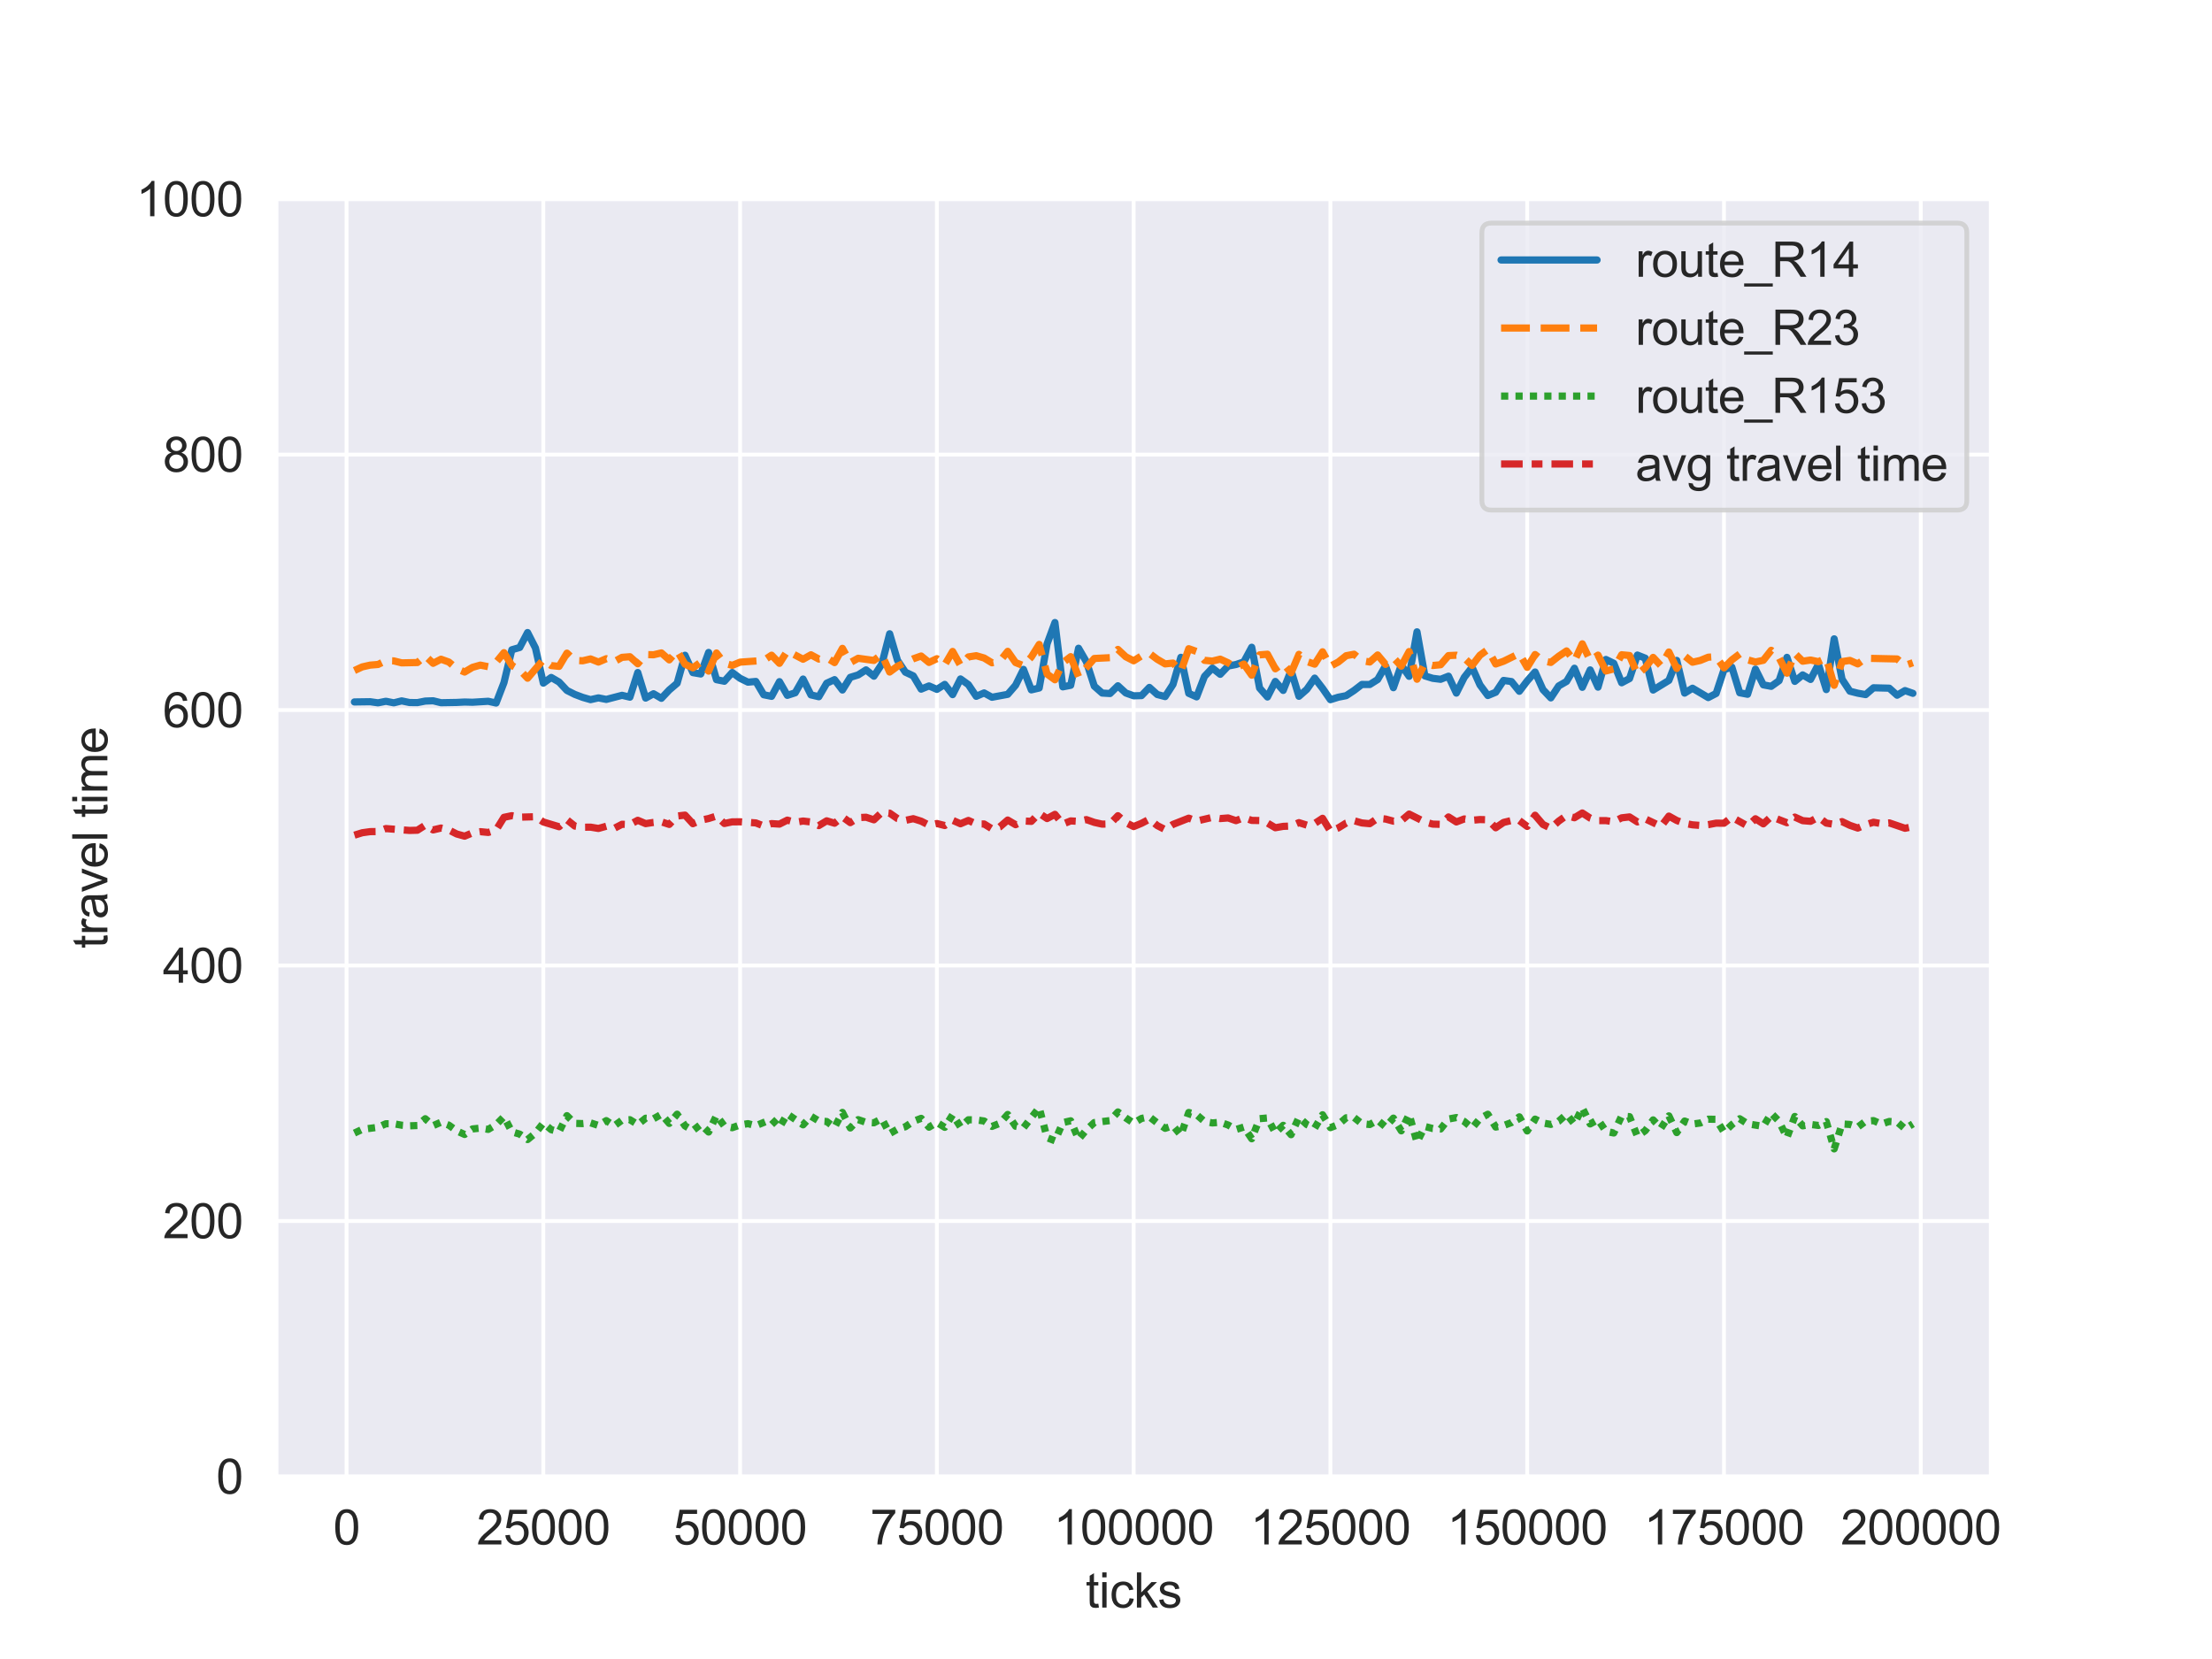 <?xml version="1.0" encoding="utf-8" standalone="no"?>
<!DOCTYPE svg PUBLIC "-//W3C//DTD SVG 1.1//EN"
  "http://www.w3.org/Graphics/SVG/1.1/DTD/svg11.dtd">
<svg xmlns:xlink="http://www.w3.org/1999/xlink" width="460.8pt" height="345.6pt" viewBox="0 0 460.8 345.6" xmlns="http://www.w3.org/2000/svg" version="1.1">
 <defs>
  <style type="text/css">*{stroke-linejoin: round; stroke-linecap: butt}</style>
 </defs>
 <g id="figure_1">
  <g id="patch_1">
   <path d="M 0 345.6 
L 460.8 345.6 
L 460.8 0 
L 0 0 
z
" style="fill: #ffffff"/>
  </g>
  <g id="axes_1">
   <g id="patch_2">
    <path d="M 57.6 307.584 
L 414.72 307.584 
L 414.72 41.472 
L 57.6 41.472 
z
" style="fill: #eaeaf2"/>
   </g>
   <g id="matplotlib.axis_1">
    <g id="xtick_1">
     <g id="line2d_1">
      <path d="M 72.193 307.584 
L 72.193 41.472 
" clip-path="url(#pe274b67d0d)" style="fill: none; stroke: #ffffff; stroke-width: 0.8; stroke-linecap: round"/>
     </g>
     <g id="text_1">
      <!-- 0 -->
      <g style="fill: #262626" transform="translate(69.413 321.742) scale(0.1 -0.1)">
       <defs>
        <path id="ArialMT-30" d="M 266 2259 
Q 266 3072 433 3567 
Q 600 4063 929 4331 
Q 1259 4600 1759 4600 
Q 2128 4600 2406 4451 
Q 2684 4303 2865 4023 
Q 3047 3744 3150 3342 
Q 3253 2941 3253 2259 
Q 3253 1453 3087 958 
Q 2922 463 2592 192 
Q 2263 -78 1759 -78 
Q 1097 -78 719 397 
Q 266 969 266 2259 
z
M 844 2259 
Q 844 1131 1108 757 
Q 1372 384 1759 384 
Q 2147 384 2411 759 
Q 2675 1134 2675 2259 
Q 2675 3391 2411 3762 
Q 2147 4134 1753 4134 
Q 1366 4134 1134 3806 
Q 844 3388 844 2259 
z
" transform="scale(0.016)"/>
       </defs>
       <use xlink:href="#ArialMT-30"/>
      </g>
     </g>
    </g>
    <g id="xtick_2">
     <g id="line2d_2">
      <path d="M 113.185 307.584 
L 113.185 41.472 
" clip-path="url(#pe274b67d0d)" style="fill: none; stroke: #ffffff; stroke-width: 0.8; stroke-linecap: round"/>
     </g>
     <g id="text_2">
      <!-- 25000 -->
      <g style="fill: #262626" transform="translate(99.282 321.742) scale(0.1 -0.1)">
       <defs>
        <path id="ArialMT-32" d="M 3222 541 
L 3222 0 
L 194 0 
Q 188 203 259 391 
Q 375 700 629 1000 
Q 884 1300 1366 1694 
Q 2113 2306 2375 2664 
Q 2638 3022 2638 3341 
Q 2638 3675 2398 3904 
Q 2159 4134 1775 4134 
Q 1369 4134 1125 3890 
Q 881 3647 878 3216 
L 300 3275 
Q 359 3922 746 4261 
Q 1134 4600 1788 4600 
Q 2447 4600 2831 4234 
Q 3216 3869 3216 3328 
Q 3216 3053 3103 2787 
Q 2991 2522 2730 2228 
Q 2469 1934 1863 1422 
Q 1356 997 1212 845 
Q 1069 694 975 541 
L 3222 541 
z
" transform="scale(0.016)"/>
        <path id="ArialMT-35" d="M 266 1200 
L 856 1250 
Q 922 819 1161 601 
Q 1400 384 1738 384 
Q 2144 384 2425 690 
Q 2706 997 2706 1503 
Q 2706 1984 2436 2262 
Q 2166 2541 1728 2541 
Q 1456 2541 1237 2417 
Q 1019 2294 894 2097 
L 366 2166 
L 809 4519 
L 3088 4519 
L 3088 3981 
L 1259 3981 
L 1013 2750 
Q 1425 3038 1878 3038 
Q 2478 3038 2890 2622 
Q 3303 2206 3303 1553 
Q 3303 931 2941 478 
Q 2500 -78 1738 -78 
Q 1113 -78 717 272 
Q 322 622 266 1200 
z
" transform="scale(0.016)"/>
       </defs>
       <use xlink:href="#ArialMT-32"/>
       <use xlink:href="#ArialMT-35" x="55.615"/>
       <use xlink:href="#ArialMT-30" x="111.23"/>
       <use xlink:href="#ArialMT-30" x="166.846"/>
       <use xlink:href="#ArialMT-30" x="222.461"/>
      </g>
     </g>
    </g>
    <g id="xtick_3">
     <g id="line2d_3">
      <path d="M 154.177 307.584 
L 154.177 41.472 
" clip-path="url(#pe274b67d0d)" style="fill: none; stroke: #ffffff; stroke-width: 0.8; stroke-linecap: round"/>
     </g>
     <g id="text_3">
      <!-- 50000 -->
      <g style="fill: #262626" transform="translate(140.274 321.742) scale(0.1 -0.1)">
       <use xlink:href="#ArialMT-35"/>
       <use xlink:href="#ArialMT-30" x="55.615"/>
       <use xlink:href="#ArialMT-30" x="111.23"/>
       <use xlink:href="#ArialMT-30" x="166.846"/>
       <use xlink:href="#ArialMT-30" x="222.461"/>
      </g>
     </g>
    </g>
    <g id="xtick_4">
     <g id="line2d_4">
      <path d="M 195.168 307.584 
L 195.168 41.472 
" clip-path="url(#pe274b67d0d)" style="fill: none; stroke: #ffffff; stroke-width: 0.8; stroke-linecap: round"/>
     </g>
     <g id="text_4">
      <!-- 75000 -->
      <g style="fill: #262626" transform="translate(181.266 321.742) scale(0.1 -0.1)">
       <defs>
        <path id="ArialMT-37" d="M 303 3981 
L 303 4522 
L 3269 4522 
L 3269 4084 
Q 2831 3619 2401 2847 
Q 1972 2075 1738 1259 
Q 1569 684 1522 0 
L 944 0 
Q 953 541 1156 1306 
Q 1359 2072 1739 2783 
Q 2119 3494 2547 3981 
L 303 3981 
z
" transform="scale(0.016)"/>
       </defs>
       <use xlink:href="#ArialMT-37"/>
       <use xlink:href="#ArialMT-35" x="55.615"/>
       <use xlink:href="#ArialMT-30" x="111.23"/>
       <use xlink:href="#ArialMT-30" x="166.846"/>
       <use xlink:href="#ArialMT-30" x="222.461"/>
      </g>
     </g>
    </g>
    <g id="xtick_5">
     <g id="line2d_5">
      <path d="M 236.16 307.584 
L 236.16 41.472 
" clip-path="url(#pe274b67d0d)" style="fill: none; stroke: #ffffff; stroke-width: 0.8; stroke-linecap: round"/>
     </g>
     <g id="text_5">
      <!-- 100000 -->
      <g style="fill: #262626" transform="translate(219.477 321.742) scale(0.1 -0.1)">
       <defs>
        <path id="ArialMT-31" d="M 2384 0 
L 1822 0 
L 1822 3584 
Q 1619 3391 1289 3197 
Q 959 3003 697 2906 
L 697 3450 
Q 1169 3672 1522 3987 
Q 1875 4303 2022 4600 
L 2384 4600 
L 2384 0 
z
" transform="scale(0.016)"/>
       </defs>
       <use xlink:href="#ArialMT-31"/>
       <use xlink:href="#ArialMT-30" x="55.615"/>
       <use xlink:href="#ArialMT-30" x="111.23"/>
       <use xlink:href="#ArialMT-30" x="166.846"/>
       <use xlink:href="#ArialMT-30" x="222.461"/>
       <use xlink:href="#ArialMT-30" x="278.076"/>
      </g>
     </g>
    </g>
    <g id="xtick_6">
     <g id="line2d_6">
      <path d="M 277.152 307.584 
L 277.152 41.472 
" clip-path="url(#pe274b67d0d)" style="fill: none; stroke: #ffffff; stroke-width: 0.8; stroke-linecap: round"/>
     </g>
     <g id="text_6">
      <!-- 125000 -->
      <g style="fill: #262626" transform="translate(260.469 321.742) scale(0.1 -0.1)">
       <use xlink:href="#ArialMT-31"/>
       <use xlink:href="#ArialMT-32" x="55.615"/>
       <use xlink:href="#ArialMT-35" x="111.23"/>
       <use xlink:href="#ArialMT-30" x="166.846"/>
       <use xlink:href="#ArialMT-30" x="222.461"/>
       <use xlink:href="#ArialMT-30" x="278.076"/>
      </g>
     </g>
    </g>
    <g id="xtick_7">
     <g id="line2d_7">
      <path d="M 318.143 307.584 
L 318.143 41.472 
" clip-path="url(#pe274b67d0d)" style="fill: none; stroke: #ffffff; stroke-width: 0.8; stroke-linecap: round"/>
     </g>
     <g id="text_7">
      <!-- 150000 -->
      <g style="fill: #262626" transform="translate(301.461 321.742) scale(0.1 -0.1)">
       <use xlink:href="#ArialMT-31"/>
       <use xlink:href="#ArialMT-35" x="55.615"/>
       <use xlink:href="#ArialMT-30" x="111.23"/>
       <use xlink:href="#ArialMT-30" x="166.846"/>
       <use xlink:href="#ArialMT-30" x="222.461"/>
       <use xlink:href="#ArialMT-30" x="278.076"/>
      </g>
     </g>
    </g>
    <g id="xtick_8">
     <g id="line2d_8">
      <path d="M 359.135 307.584 
L 359.135 41.472 
" clip-path="url(#pe274b67d0d)" style="fill: none; stroke: #ffffff; stroke-width: 0.8; stroke-linecap: round"/>
     </g>
     <g id="text_8">
      <!-- 175000 -->
      <g style="fill: #262626" transform="translate(342.452 321.742) scale(0.1 -0.1)">
       <use xlink:href="#ArialMT-31"/>
       <use xlink:href="#ArialMT-37" x="55.615"/>
       <use xlink:href="#ArialMT-35" x="111.23"/>
       <use xlink:href="#ArialMT-30" x="166.846"/>
       <use xlink:href="#ArialMT-30" x="222.461"/>
       <use xlink:href="#ArialMT-30" x="278.076"/>
      </g>
     </g>
    </g>
    <g id="xtick_9">
     <g id="line2d_9">
      <path d="M 400.127 307.584 
L 400.127 41.472 
" clip-path="url(#pe274b67d0d)" style="fill: none; stroke: #ffffff; stroke-width: 0.8; stroke-linecap: round"/>
     </g>
     <g id="text_9">
      <!-- 200000 -->
      <g style="fill: #262626" transform="translate(383.444 321.742) scale(0.1 -0.1)">
       <use xlink:href="#ArialMT-32"/>
       <use xlink:href="#ArialMT-30" x="55.615"/>
       <use xlink:href="#ArialMT-30" x="111.23"/>
       <use xlink:href="#ArialMT-30" x="166.846"/>
       <use xlink:href="#ArialMT-30" x="222.461"/>
       <use xlink:href="#ArialMT-30" x="278.076"/>
      </g>
     </g>
    </g>
    <g id="text_10">
     <!-- ticks -->
     <g style="fill: #262626" transform="translate(226.16 334.887) scale(0.1 -0.1)">
      <defs>
       <path id="ArialMT-74" d="M 1650 503 
L 1731 6 
Q 1494 -44 1306 -44 
Q 1000 -44 831 53 
Q 663 150 594 308 
Q 525 466 525 972 
L 525 2881 
L 113 2881 
L 113 3319 
L 525 3319 
L 525 4141 
L 1084 4478 
L 1084 3319 
L 1650 3319 
L 1650 2881 
L 1084 2881 
L 1084 941 
Q 1084 700 1114 631 
Q 1144 563 1211 522 
Q 1278 481 1403 481 
Q 1497 481 1650 503 
z
" transform="scale(0.016)"/>
       <path id="ArialMT-69" d="M 425 3934 
L 425 4581 
L 988 4581 
L 988 3934 
L 425 3934 
z
M 425 0 
L 425 3319 
L 988 3319 
L 988 0 
L 425 0 
z
" transform="scale(0.016)"/>
       <path id="ArialMT-63" d="M 2588 1216 
L 3141 1144 
Q 3050 572 2676 248 
Q 2303 -75 1759 -75 
Q 1078 -75 664 370 
Q 250 816 250 1647 
Q 250 2184 428 2587 
Q 606 2991 970 3192 
Q 1334 3394 1763 3394 
Q 2303 3394 2647 3120 
Q 2991 2847 3088 2344 
L 2541 2259 
Q 2463 2594 2264 2762 
Q 2066 2931 1784 2931 
Q 1359 2931 1093 2626 
Q 828 2322 828 1663 
Q 828 994 1084 691 
Q 1341 388 1753 388 
Q 2084 388 2306 591 
Q 2528 794 2588 1216 
z
" transform="scale(0.016)"/>
       <path id="ArialMT-6b" d="M 425 0 
L 425 4581 
L 988 4581 
L 988 1969 
L 2319 3319 
L 3047 3319 
L 1778 2088 
L 3175 0 
L 2481 0 
L 1384 1697 
L 988 1316 
L 988 0 
L 425 0 
z
" transform="scale(0.016)"/>
       <path id="ArialMT-73" d="M 197 991 
L 753 1078 
Q 800 744 1014 566 
Q 1228 388 1613 388 
Q 2000 388 2187 545 
Q 2375 703 2375 916 
Q 2375 1106 2209 1216 
Q 2094 1291 1634 1406 
Q 1016 1563 777 1677 
Q 538 1791 414 1992 
Q 291 2194 291 2438 
Q 291 2659 392 2848 
Q 494 3038 669 3163 
Q 800 3259 1026 3326 
Q 1253 3394 1513 3394 
Q 1903 3394 2198 3281 
Q 2494 3169 2634 2976 
Q 2775 2784 2828 2463 
L 2278 2388 
Q 2241 2644 2061 2787 
Q 1881 2931 1553 2931 
Q 1166 2931 1000 2803 
Q 834 2675 834 2503 
Q 834 2394 903 2306 
Q 972 2216 1119 2156 
Q 1203 2125 1616 2013 
Q 2213 1853 2448 1751 
Q 2684 1650 2818 1456 
Q 2953 1263 2953 975 
Q 2953 694 2789 445 
Q 2625 197 2315 61 
Q 2006 -75 1616 -75 
Q 969 -75 630 194 
Q 291 463 197 991 
z
" transform="scale(0.016)"/>
      </defs>
      <use xlink:href="#ArialMT-74"/>
      <use xlink:href="#ArialMT-69" x="27.783"/>
      <use xlink:href="#ArialMT-63" x="50"/>
      <use xlink:href="#ArialMT-6b" x="100"/>
      <use xlink:href="#ArialMT-73" x="150"/>
     </g>
    </g>
   </g>
   <g id="matplotlib.axis_2">
    <g id="ytick_1">
     <g id="line2d_10">
      <path d="M 57.6 307.584 
L 414.72 307.584 
" clip-path="url(#pe274b67d0d)" style="fill: none; stroke: #ffffff; stroke-width: 0.8; stroke-linecap: round"/>
     </g>
     <g id="text_11">
      <!-- 0 -->
      <g style="fill: #262626" transform="translate(45.039 311.163) scale(0.1 -0.1)">
       <use xlink:href="#ArialMT-30"/>
      </g>
     </g>
    </g>
    <g id="ytick_2">
     <g id="line2d_11">
      <path d="M 57.6 254.362 
L 414.72 254.362 
" clip-path="url(#pe274b67d0d)" style="fill: none; stroke: #ffffff; stroke-width: 0.8; stroke-linecap: round"/>
     </g>
     <g id="text_12">
      <!-- 200 -->
      <g style="fill: #262626" transform="translate(33.917 257.941) scale(0.1 -0.1)">
       <use xlink:href="#ArialMT-32"/>
       <use xlink:href="#ArialMT-30" x="55.615"/>
       <use xlink:href="#ArialMT-30" x="111.23"/>
      </g>
     </g>
    </g>
    <g id="ytick_3">
     <g id="line2d_12">
      <path d="M 57.6 201.139 
L 414.72 201.139 
" clip-path="url(#pe274b67d0d)" style="fill: none; stroke: #ffffff; stroke-width: 0.8; stroke-linecap: round"/>
     </g>
     <g id="text_13">
      <!-- 400 -->
      <g style="fill: #262626" transform="translate(33.917 204.718) scale(0.1 -0.1)">
       <defs>
        <path id="ArialMT-34" d="M 2069 0 
L 2069 1097 
L 81 1097 
L 81 1613 
L 2172 4581 
L 2631 4581 
L 2631 1613 
L 3250 1613 
L 3250 1097 
L 2631 1097 
L 2631 0 
L 2069 0 
z
M 2069 1613 
L 2069 3678 
L 634 1613 
L 2069 1613 
z
" transform="scale(0.016)"/>
       </defs>
       <use xlink:href="#ArialMT-34"/>
       <use xlink:href="#ArialMT-30" x="55.615"/>
       <use xlink:href="#ArialMT-30" x="111.23"/>
      </g>
     </g>
    </g>
    <g id="ytick_4">
     <g id="line2d_13">
      <path d="M 57.6 147.917 
L 414.72 147.917 
" clip-path="url(#pe274b67d0d)" style="fill: none; stroke: #ffffff; stroke-width: 0.8; stroke-linecap: round"/>
     </g>
     <g id="text_14">
      <!-- 600 -->
      <g style="fill: #262626" transform="translate(33.917 151.496) scale(0.1 -0.1)">
       <defs>
        <path id="ArialMT-36" d="M 3184 3459 
L 2625 3416 
Q 2550 3747 2413 3897 
Q 2184 4138 1850 4138 
Q 1581 4138 1378 3988 
Q 1113 3794 959 3422 
Q 806 3050 800 2363 
Q 1003 2672 1297 2822 
Q 1591 2972 1913 2972 
Q 2475 2972 2870 2558 
Q 3266 2144 3266 1488 
Q 3266 1056 3080 686 
Q 2894 316 2569 119 
Q 2244 -78 1831 -78 
Q 1128 -78 684 439 
Q 241 956 241 2144 
Q 241 3472 731 4075 
Q 1159 4600 1884 4600 
Q 2425 4600 2770 4297 
Q 3116 3994 3184 3459 
z
M 888 1484 
Q 888 1194 1011 928 
Q 1134 663 1356 523 
Q 1578 384 1822 384 
Q 2178 384 2434 671 
Q 2691 959 2691 1453 
Q 2691 1928 2437 2201 
Q 2184 2475 1800 2475 
Q 1419 2475 1153 2201 
Q 888 1928 888 1484 
z
" transform="scale(0.016)"/>
       </defs>
       <use xlink:href="#ArialMT-36"/>
       <use xlink:href="#ArialMT-30" x="55.615"/>
       <use xlink:href="#ArialMT-30" x="111.23"/>
      </g>
     </g>
    </g>
    <g id="ytick_5">
     <g id="line2d_14">
      <path d="M 57.6 94.694 
L 414.72 94.694 
" clip-path="url(#pe274b67d0d)" style="fill: none; stroke: #ffffff; stroke-width: 0.8; stroke-linecap: round"/>
     </g>
     <g id="text_15">
      <!-- 800 -->
      <g style="fill: #262626" transform="translate(33.917 98.273) scale(0.1 -0.1)">
       <defs>
        <path id="ArialMT-38" d="M 1131 2484 
Q 781 2613 612 2850 
Q 444 3088 444 3419 
Q 444 3919 803 4259 
Q 1163 4600 1759 4600 
Q 2359 4600 2725 4251 
Q 3091 3903 3091 3403 
Q 3091 3084 2923 2848 
Q 2756 2613 2416 2484 
Q 2838 2347 3058 2040 
Q 3278 1734 3278 1309 
Q 3278 722 2862 322 
Q 2447 -78 1769 -78 
Q 1091 -78 675 323 
Q 259 725 259 1325 
Q 259 1772 486 2073 
Q 713 2375 1131 2484 
z
M 1019 3438 
Q 1019 3113 1228 2906 
Q 1438 2700 1772 2700 
Q 2097 2700 2305 2904 
Q 2513 3109 2513 3406 
Q 2513 3716 2298 3927 
Q 2084 4138 1766 4138 
Q 1444 4138 1231 3931 
Q 1019 3725 1019 3438 
z
M 838 1322 
Q 838 1081 952 856 
Q 1066 631 1291 507 
Q 1516 384 1775 384 
Q 2178 384 2440 643 
Q 2703 903 2703 1303 
Q 2703 1709 2433 1975 
Q 2163 2241 1756 2241 
Q 1359 2241 1098 1978 
Q 838 1716 838 1322 
z
" transform="scale(0.016)"/>
       </defs>
       <use xlink:href="#ArialMT-38"/>
       <use xlink:href="#ArialMT-30" x="55.615"/>
       <use xlink:href="#ArialMT-30" x="111.23"/>
      </g>
     </g>
    </g>
    <g id="ytick_6">
     <g id="line2d_15">
      <path d="M 57.6 41.472 
L 414.72 41.472 
" clip-path="url(#pe274b67d0d)" style="fill: none; stroke: #ffffff; stroke-width: 0.8; stroke-linecap: round"/>
     </g>
     <g id="text_16">
      <!-- 1000 -->
      <g style="fill: #262626" transform="translate(28.356 45.051) scale(0.1 -0.1)">
       <use xlink:href="#ArialMT-31"/>
       <use xlink:href="#ArialMT-30" x="55.615"/>
       <use xlink:href="#ArialMT-30" x="111.23"/>
       <use xlink:href="#ArialMT-30" x="166.846"/>
      </g>
     </g>
    </g>
    <g id="text_17">
     <!-- travel time -->
     <g style="fill: #262626" transform="translate(22.369 197.588) rotate(-90) scale(0.1 -0.1)">
      <defs>
       <path id="ArialMT-72" d="M 416 0 
L 416 3319 
L 922 3319 
L 922 2816 
Q 1116 3169 1280 3281 
Q 1444 3394 1641 3394 
Q 1925 3394 2219 3213 
L 2025 2691 
Q 1819 2813 1613 2813 
Q 1428 2813 1281 2702 
Q 1134 2591 1072 2394 
Q 978 2094 978 1738 
L 978 0 
L 416 0 
z
" transform="scale(0.016)"/>
       <path id="ArialMT-61" d="M 2588 409 
Q 2275 144 1986 34 
Q 1697 -75 1366 -75 
Q 819 -75 525 192 
Q 231 459 231 875 
Q 231 1119 342 1320 
Q 453 1522 633 1644 
Q 813 1766 1038 1828 
Q 1203 1872 1538 1913 
Q 2219 1994 2541 2106 
Q 2544 2222 2544 2253 
Q 2544 2597 2384 2738 
Q 2169 2928 1744 2928 
Q 1347 2928 1158 2789 
Q 969 2650 878 2297 
L 328 2372 
Q 403 2725 575 2942 
Q 747 3159 1072 3276 
Q 1397 3394 1825 3394 
Q 2250 3394 2515 3294 
Q 2781 3194 2906 3042 
Q 3031 2891 3081 2659 
Q 3109 2516 3109 2141 
L 3109 1391 
Q 3109 606 3145 398 
Q 3181 191 3288 0 
L 2700 0 
Q 2613 175 2588 409 
z
M 2541 1666 
Q 2234 1541 1622 1453 
Q 1275 1403 1131 1340 
Q 988 1278 909 1158 
Q 831 1038 831 891 
Q 831 666 1001 516 
Q 1172 366 1500 366 
Q 1825 366 2078 508 
Q 2331 650 2450 897 
Q 2541 1088 2541 1459 
L 2541 1666 
z
" transform="scale(0.016)"/>
       <path id="ArialMT-76" d="M 1344 0 
L 81 3319 
L 675 3319 
L 1388 1331 
Q 1503 1009 1600 663 
Q 1675 925 1809 1294 
L 2547 3319 
L 3125 3319 
L 1869 0 
L 1344 0 
z
" transform="scale(0.016)"/>
       <path id="ArialMT-65" d="M 2694 1069 
L 3275 997 
Q 3138 488 2766 206 
Q 2394 -75 1816 -75 
Q 1088 -75 661 373 
Q 234 822 234 1631 
Q 234 2469 665 2931 
Q 1097 3394 1784 3394 
Q 2450 3394 2872 2941 
Q 3294 2488 3294 1666 
Q 3294 1616 3291 1516 
L 816 1516 
Q 847 969 1125 678 
Q 1403 388 1819 388 
Q 2128 388 2347 550 
Q 2566 713 2694 1069 
z
M 847 1978 
L 2700 1978 
Q 2663 2397 2488 2606 
Q 2219 2931 1791 2931 
Q 1403 2931 1139 2672 
Q 875 2413 847 1978 
z
" transform="scale(0.016)"/>
       <path id="ArialMT-6c" d="M 409 0 
L 409 4581 
L 972 4581 
L 972 0 
L 409 0 
z
" transform="scale(0.016)"/>
       <path id="ArialMT-20" transform="scale(0.016)"/>
       <path id="ArialMT-6d" d="M 422 0 
L 422 3319 
L 925 3319 
L 925 2853 
Q 1081 3097 1340 3245 
Q 1600 3394 1931 3394 
Q 2300 3394 2536 3241 
Q 2772 3088 2869 2813 
Q 3263 3394 3894 3394 
Q 4388 3394 4653 3120 
Q 4919 2847 4919 2278 
L 4919 0 
L 4359 0 
L 4359 2091 
Q 4359 2428 4304 2576 
Q 4250 2725 4106 2815 
Q 3963 2906 3769 2906 
Q 3419 2906 3187 2673 
Q 2956 2441 2956 1928 
L 2956 0 
L 2394 0 
L 2394 2156 
Q 2394 2531 2256 2718 
Q 2119 2906 1806 2906 
Q 1569 2906 1367 2781 
Q 1166 2656 1075 2415 
Q 984 2175 984 1722 
L 984 0 
L 422 0 
z
" transform="scale(0.016)"/>
      </defs>
      <use xlink:href="#ArialMT-74"/>
      <use xlink:href="#ArialMT-72" x="27.783"/>
      <use xlink:href="#ArialMT-61" x="61.084"/>
      <use xlink:href="#ArialMT-76" x="116.699"/>
      <use xlink:href="#ArialMT-65" x="166.699"/>
      <use xlink:href="#ArialMT-6c" x="222.314"/>
      <use xlink:href="#ArialMT-20" x="244.531"/>
      <use xlink:href="#ArialMT-74" x="272.314"/>
      <use xlink:href="#ArialMT-69" x="300.098"/>
      <use xlink:href="#ArialMT-6d" x="322.314"/>
      <use xlink:href="#ArialMT-65" x="405.615"/>
     </g>
    </g>
   </g>
   <g id="PolyCollection_1"/>
   <g id="PolyCollection_2"/>
   <g id="PolyCollection_3"/>
   <g id="PolyCollection_4"/>
   <g id="line2d_16">
    <path d="M 73.833 146.228 
L 77.112 146.182 
L 78.752 146.416 
L 80.391 146.085 
L 82.031 146.414 
L 83.671 146.006 
L 85.31 146.349 
L 86.95 146.369 
L 88.59 146.044 
L 90.229 145.986 
L 91.869 146.389 
L 95.148 146.331 
L 96.788 146.244 
L 98.428 146.29 
L 101.707 146.087 
L 103.347 146.456 
L 104.986 142.2 
L 106.626 135.358 
L 108.266 134.883 
L 109.905 131.771 
L 111.545 134.988 
L 113.185 142.31 
L 114.824 141.126 
L 116.464 142.079 
L 118.104 143.834 
L 119.743 144.656 
L 121.383 145.276 
L 123.023 145.749 
L 124.662 145.38 
L 126.302 145.699 
L 129.581 144.846 
L 131.221 145.231 
L 132.861 140.099 
L 134.5 145.425 
L 136.14 144.519 
L 137.78 145.471 
L 139.42 143.731 
L 141.059 142.335 
L 142.699 136.5 
L 144.339 140.119 
L 145.978 140.401 
L 147.618 135.916 
L 149.258 141.589 
L 150.897 141.916 
L 152.537 140.095 
L 154.177 141.308 
L 155.816 142.108 
L 157.456 141.955 
L 159.096 144.734 
L 160.735 145.062 
L 162.375 142.002 
L 164.015 144.855 
L 165.654 144.324 
L 167.294 141.46 
L 168.934 144.758 
L 170.573 145.142 
L 172.213 142.326 
L 173.853 141.582 
L 175.492 143.742 
L 177.132 141.102 
L 178.772 140.599 
L 180.411 139.548 
L 182.051 140.863 
L 183.691 138.35 
L 185.33 132.027 
L 186.97 137.574 
L 188.61 140.024 
L 190.249 140.796 
L 191.889 143.56 
L 193.529 142.888 
L 195.168 143.61 
L 196.808 142.571 
L 198.448 144.702 
L 200.087 141.436 
L 201.727 142.615 
L 203.367 145.056 
L 205.006 144.349 
L 206.646 145.252 
L 209.925 144.643 
L 211.565 142.751 
L 213.205 139.445 
L 214.844 143.713 
L 216.484 143.325 
L 218.124 134.133 
L 219.763 129.684 
L 221.403 143.082 
L 223.043 142.76 
L 224.682 135.038 
L 226.322 137.875 
L 227.962 142.936 
L 229.601 144.376 
L 231.241 144.472 
L 232.881 142.86 
L 234.52 144.361 
L 236.16 144.951 
L 237.8 144.907 
L 239.439 143.2 
L 241.079 144.678 
L 242.719 145.114 
L 244.358 142.578 
L 245.998 136.931 
L 247.638 144.437 
L 249.277 145.172 
L 250.917 140.906 
L 252.557 139.171 
L 254.196 140.472 
L 255.836 138.756 
L 257.476 138.431 
L 259.115 137.881 
L 260.755 134.836 
L 262.395 143.339 
L 264.034 145.195 
L 265.674 141.958 
L 267.314 143.828 
L 268.953 139.686 
L 270.593 145.051 
L 272.233 143.608 
L 273.872 141.264 
L 275.512 143.396 
L 277.152 145.759 
L 278.791 145.241 
L 280.431 144.921 
L 282.071 143.839 
L 283.71 142.581 
L 285.35 142.596 
L 286.99 141.563 
L 288.629 138.714 
L 290.269 143.258 
L 291.909 138.558 
L 293.548 140.891 
L 295.188 131.621 
L 296.828 140.803 
L 298.467 141.307 
L 300.107 141.51 
L 301.747 140.861 
L 303.386 144.385 
L 305.026 141.112 
L 306.666 139.011 
L 308.305 142.681 
L 309.945 144.889 
L 311.585 144.211 
L 313.224 141.746 
L 314.864 141.979 
L 316.504 144.008 
L 318.143 141.856 
L 319.783 139.99 
L 321.423 143.657 
L 323.062 145.38 
L 324.702 142.897 
L 326.342 141.955 
L 327.981 139.203 
L 329.621 143.181 
L 331.261 139.555 
L 332.9 143.144 
L 334.54 137.381 
L 336.18 138.179 
L 337.82 142.232 
L 339.459 141.362 
L 341.099 136.46 
L 342.739 137.113 
L 344.378 143.749 
L 347.658 141.742 
L 349.297 137.577 
L 350.937 144.388 
L 352.577 143.368 
L 355.856 145.316 
L 357.496 144.463 
L 359.135 139.51 
L 360.775 138.97 
L 362.415 144.319 
L 364.054 144.628 
L 365.694 139.394 
L 367.334 142.668 
L 368.973 142.977 
L 370.613 141.802 
L 372.253 136.94 
L 373.892 141.943 
L 375.532 140.597 
L 377.172 141.541 
L 378.811 138.394 
L 380.451 143.653 
L 382.091 133.082 
L 383.73 141.495 
L 385.37 143.989 
L 387.01 144.404 
L 388.649 144.699 
L 390.289 143.277 
L 393.568 143.361 
L 395.208 144.825 
L 396.848 143.861 
L 398.487 144.431 
L 398.487 144.431 
" clip-path="url(#pe274b67d0d)" style="fill: none; stroke: #1f77b4; stroke-width: 1.5; stroke-linecap: round"/>
   </g>
   <g id="line2d_17">
    <path d="M 73.833 139.685 
L 75.472 138.923 
L 77.112 138.556 
L 78.752 138.421 
L 80.391 137.631 
L 82.031 137.675 
L 83.671 138.088 
L 86.95 138.018 
L 88.59 136.618 
L 90.229 138.178 
L 91.869 137.326 
L 93.509 137.915 
L 95.148 139.293 
L 96.788 139.999 
L 98.428 139.021 
L 100.067 138.554 
L 101.707 138.882 
L 103.347 137.968 
L 104.986 135.96 
L 106.626 138.624 
L 108.266 139.551 
L 109.905 141.285 
L 113.185 137.445 
L 114.824 138.652 
L 116.464 138.818 
L 118.104 136.063 
L 119.743 137.581 
L 121.383 137.652 
L 123.023 137.266 
L 124.662 137.918 
L 126.302 137.221 
L 127.942 137.855 
L 129.581 136.936 
L 131.221 136.806 
L 132.861 138.275 
L 134.5 136.355 
L 136.14 136.402 
L 137.78 136.012 
L 139.42 137.464 
L 141.059 135.548 
L 142.699 138.362 
L 144.339 139.125 
L 145.978 137.948 
L 147.618 139.807 
L 149.258 136.029 
L 150.897 138.144 
L 152.537 138.609 
L 154.177 137.937 
L 159.096 137.584 
L 160.735 136.488 
L 162.375 138.185 
L 164.015 135.608 
L 167.294 137.331 
L 168.934 136.406 
L 170.573 137.293 
L 172.213 137.026 
L 173.853 138.031 
L 175.492 135.063 
L 177.132 138.033 
L 178.772 137.129 
L 182.051 137.581 
L 183.691 136.324 
L 185.33 139.997 
L 186.97 138.788 
L 190.249 137.24 
L 191.889 136.659 
L 193.529 137.994 
L 195.168 137.218 
L 196.808 138.496 
L 198.448 135.707 
L 200.087 138.623 
L 201.727 136.849 
L 203.367 136.594 
L 205.006 137.072 
L 206.646 138.071 
L 208.286 137.737 
L 209.925 135.686 
L 211.565 138.024 
L 213.205 138.678 
L 214.844 136.862 
L 216.484 134.244 
L 218.124 140.411 
L 219.763 141.61 
L 221.403 138.066 
L 223.043 136.792 
L 224.682 140.947 
L 227.962 137.171 
L 231.241 137.006 
L 232.881 135.288 
L 234.52 136.815 
L 236.16 137.659 
L 237.8 136.629 
L 239.439 136.111 
L 241.079 137.343 
L 242.719 138.302 
L 244.358 138.131 
L 245.998 139.835 
L 247.638 135.136 
L 249.277 135.722 
L 250.917 137.557 
L 252.557 137.718 
L 254.196 137.313 
L 255.836 138.067 
L 257.476 139.144 
L 259.115 138.331 
L 260.755 140.653 
L 262.395 136.422 
L 264.034 136.287 
L 265.674 139.321 
L 267.314 138.188 
L 268.953 140.171 
L 270.593 136.312 
L 272.233 137.8 
L 273.872 138.358 
L 275.512 135.78 
L 277.152 138.783 
L 278.791 137.91 
L 280.431 136.596 
L 282.071 136.283 
L 283.71 137.628 
L 285.35 137.909 
L 286.99 136.441 
L 288.629 138.401 
L 290.269 137.01 
L 291.909 138.771 
L 293.548 135.728 
L 295.188 141.496 
L 296.828 138.223 
L 298.467 138.634 
L 300.107 138.477 
L 301.747 136.571 
L 303.386 136.495 
L 305.026 137.072 
L 306.666 138.61 
L 308.305 136.493 
L 309.945 135.302 
L 311.585 138.322 
L 313.224 137.752 
L 316.504 136.142 
L 318.143 139.02 
L 319.783 136.351 
L 321.423 137.645 
L 323.062 138 
L 324.702 136.704 
L 326.342 135.6 
L 327.981 137.7 
L 329.621 134.123 
L 331.261 137.591 
L 332.9 136.472 
L 334.54 139.777 
L 336.18 139.35 
L 337.82 136.399 
L 339.459 136.551 
L 341.099 140.499 
L 342.739 139.103 
L 344.378 136.947 
L 346.018 138.698 
L 347.658 135.824 
L 349.297 139.256 
L 350.937 136.643 
L 352.577 137.953 
L 354.216 137.578 
L 355.856 136.907 
L 357.496 136.802 
L 359.135 139.129 
L 360.775 137.467 
L 362.415 136.226 
L 364.054 137.457 
L 365.694 137.901 
L 367.334 137.555 
L 368.973 135.47 
L 370.613 137.004 
L 372.253 140.24 
L 373.892 136.122 
L 375.532 137.741 
L 377.172 137.499 
L 378.811 137.839 
L 380.451 137.105 
L 382.091 142.76 
L 383.73 137.825 
L 385.37 137.574 
L 387.01 138.305 
L 388.649 137.127 
L 395.208 137.272 
L 396.848 138.626 
L 398.487 138.057 
L 398.487 138.057 
" clip-path="url(#pe274b67d0d)" style="fill: none; stroke-dasharray: 6,2.25; stroke-dashoffset: 0; stroke: #ff7f0e; stroke-width: 1.5"/>
   </g>
   <g id="line2d_18">
    <path d="M 73.833 236.041 
L 75.472 235.263 
L 78.752 234.83 
L 80.391 234.098 
L 82.031 234.102 
L 83.671 234.398 
L 85.31 234.531 
L 86.95 234.469 
L 88.59 233.051 
L 90.229 234.492 
L 91.869 233.775 
L 93.509 234.397 
L 95.148 235.582 
L 96.788 236.331 
L 98.428 235.181 
L 100.067 235.008 
L 101.707 235.272 
L 103.347 234.285 
L 104.986 232.622 
L 106.626 235.779 
L 108.266 236.261 
L 109.905 237.388 
L 111.545 236.041 
L 113.185 233.95 
L 114.824 235.326 
L 116.464 235.773 
L 118.104 232.413 
L 119.743 234.019 
L 121.383 234.064 
L 123.023 233.915 
L 124.662 234.448 
L 126.302 233.445 
L 127.942 234.542 
L 129.581 233.344 
L 131.221 233.255 
L 132.861 234.265 
L 134.5 232.947 
L 136.14 233.061 
L 137.78 232.135 
L 139.42 234.031 
L 141.059 232.109 
L 142.699 234.541 
L 144.339 235.522 
L 145.978 234.241 
L 147.618 235.822 
L 149.258 232.375 
L 150.897 234.585 
L 152.537 234.92 
L 154.177 234.348 
L 155.816 234.078 
L 157.456 234.501 
L 160.735 233.16 
L 162.375 234.844 
L 164.015 232.082 
L 167.294 234.321 
L 168.934 232.532 
L 170.573 233.523 
L 172.213 233.629 
L 173.853 234.854 
L 175.492 231.733 
L 177.132 234.976 
L 178.772 233.244 
L 180.411 233.803 
L 182.051 233.899 
L 183.691 233.042 
L 185.33 236.151 
L 186.97 235.219 
L 188.61 234.721 
L 190.249 233.606 
L 191.889 232.972 
L 193.529 234.813 
L 195.168 233.829 
L 196.808 234.842 
L 198.448 232.222 
L 200.087 234.762 
L 201.727 233.27 
L 203.367 233.291 
L 205.006 233.525 
L 206.646 234.65 
L 208.286 234.006 
L 209.925 232.162 
L 211.565 234.615 
L 213.205 234.942 
L 216.484 230.72 
L 218.124 237.013 
L 219.763 237.64 
L 221.403 233.862 
L 223.043 233.482 
L 224.682 237.33 
L 226.322 235.36 
L 227.962 233.849 
L 231.241 233.439 
L 232.881 231.64 
L 234.52 232.882 
L 236.16 233.967 
L 237.8 232.992 
L 239.439 232.652 
L 241.079 233.928 
L 242.719 235.048 
L 244.358 234.498 
L 245.998 236.479 
L 247.638 231.745 
L 249.277 232.22 
L 250.917 233.636 
L 252.557 233.927 
L 254.196 233.792 
L 255.836 234.36 
L 257.476 235.297 
L 259.115 234.784 
L 260.755 237.222 
L 262.395 233.039 
L 264.034 232.894 
L 265.674 236.015 
L 267.314 234.423 
L 268.953 236.379 
L 270.593 232.746 
L 272.233 234.264 
L 273.872 235.006 
L 275.512 232.225 
L 277.152 234.909 
L 278.791 234.266 
L 280.431 232.856 
L 282.071 232.793 
L 283.71 234.096 
L 285.35 234.257 
L 286.99 233.357 
L 288.629 234.745 
L 290.269 232.924 
L 291.909 235.571 
L 293.548 232.137 
L 295.188 237.957 
L 296.828 234.663 
L 298.467 235.093 
L 300.107 235.19 
L 301.747 233.118 
L 303.386 232.807 
L 305.026 233.619 
L 306.666 234.997 
L 308.305 233.005 
L 309.945 232.119 
L 311.585 234.786 
L 313.224 234.471 
L 314.864 233.856 
L 316.504 232.66 
L 318.143 235.6 
L 319.783 233.136 
L 321.423 233.941 
L 323.062 234.234 
L 324.702 233.572 
L 326.342 232.112 
L 327.981 234.16 
L 329.621 230.77 
L 331.261 234.137 
L 332.9 233.234 
L 334.54 235.69 
L 336.18 236.025 
L 337.82 232.476 
L 339.459 232.622 
L 341.099 236.705 
L 342.739 235.538 
L 344.378 233.295 
L 346.018 235.019 
L 347.658 232.457 
L 349.297 235.938 
L 350.937 233.533 
L 352.577 234.164 
L 354.216 233.939 
L 355.856 233.152 
L 357.496 233.167 
L 359.135 235.851 
L 360.775 234.289 
L 362.415 233.056 
L 364.054 234.112 
L 367.334 234.645 
L 368.973 231.905 
L 370.613 233.598 
L 372.253 236.99 
L 373.892 232.578 
L 375.532 234.535 
L 377.172 234.241 
L 378.811 234.449 
L 380.451 233.647 
L 382.091 239.335 
L 383.73 234.142 
L 385.37 234.244 
L 387.01 234.786 
L 388.649 233.571 
L 390.289 233.443 
L 391.929 234.161 
L 393.568 233.621 
L 395.208 233.728 
L 396.848 235.146 
L 398.487 234.13 
L 398.487 234.13 
" clip-path="url(#pe274b67d0d)" style="fill: none; stroke-dasharray: 1.5,1.5; stroke-dashoffset: 0; stroke: #2ca02c; stroke-width: 1.5"/>
   </g>
   <g id="line2d_19">
    <path d="M 73.833 173.984 
L 75.472 173.474 
L 77.112 173.246 
L 78.752 173.222 
L 80.391 172.604 
L 85.31 172.996 
L 86.95 172.952 
L 88.59 171.904 
L 90.229 172.885 
L 91.869 172.497 
L 93.509 172.905 
L 95.148 173.736 
L 96.788 174.191 
L 98.428 173.497 
L 100.067 173.253 
L 101.707 173.413 
L 103.347 172.903 
L 104.986 170.261 
L 106.626 169.921 
L 108.266 170.232 
L 111.545 170.138 
L 113.185 171.235 
L 116.464 172.224 
L 118.104 170.77 
L 119.743 172.085 
L 121.383 172.331 
L 123.023 172.31 
L 124.662 172.582 
L 126.302 172.122 
L 127.942 172.567 
L 129.581 171.709 
L 131.221 171.764 
L 132.861 170.88 
L 134.5 171.576 
L 136.14 171.327 
L 137.78 171.206 
L 139.42 171.742 
L 141.059 169.997 
L 142.699 169.801 
L 144.339 171.589 
L 145.978 170.863 
L 147.618 170.515 
L 149.258 169.998 
L 150.897 171.548 
L 152.537 171.208 
L 154.177 171.198 
L 157.456 171.428 
L 159.096 172.067 
L 160.735 171.57 
L 162.375 171.677 
L 164.015 170.848 
L 165.654 171.313 
L 167.294 171.037 
L 168.934 171.232 
L 170.573 171.986 
L 172.213 170.993 
L 173.853 171.489 
L 175.492 170.179 
L 177.132 171.37 
L 178.772 170.324 
L 180.411 170.245 
L 182.051 170.781 
L 183.691 169.238 
L 185.33 169.392 
L 186.97 170.527 
L 188.61 170.9 
L 190.249 170.547 
L 191.889 171.064 
L 193.529 171.898 
L 195.168 171.552 
L 196.808 171.97 
L 198.448 170.877 
L 200.087 171.607 
L 201.727 170.911 
L 203.367 171.647 
L 205.006 171.649 
L 206.646 172.658 
L 208.286 172.244 
L 209.925 170.83 
L 211.565 171.797 
L 213.205 171.022 
L 214.844 171.109 
L 216.484 169.43 
L 218.124 170.519 
L 219.763 169.644 
L 221.403 171.67 
L 223.043 171.011 
L 224.682 171.105 
L 226.322 170.74 
L 227.962 171.319 
L 229.601 171.684 
L 231.241 171.639 
L 232.881 169.929 
L 234.52 171.353 
L 236.16 172.192 
L 237.8 171.509 
L 239.439 170.654 
L 241.079 171.983 
L 242.719 172.821 
L 244.358 171.736 
L 247.638 170.439 
L 249.277 171.038 
L 252.557 170.272 
L 254.196 170.525 
L 255.836 170.394 
L 257.476 170.957 
L 259.115 170.332 
L 260.755 170.904 
L 262.395 170.933 
L 264.034 171.459 
L 265.674 172.431 
L 267.314 172.146 
L 268.953 172.079 
L 270.593 171.37 
L 272.233 171.891 
L 273.872 171.543 
L 275.512 170.467 
L 277.152 173.15 
L 278.791 172.472 
L 280.431 171.458 
L 282.071 170.972 
L 283.71 171.435 
L 285.35 171.587 
L 286.99 170.454 
L 288.629 170.62 
L 290.269 171.064 
L 291.909 170.967 
L 293.548 169.585 
L 296.828 171.229 
L 298.467 171.678 
L 300.107 171.726 
L 301.747 170.184 
L 303.386 171.229 
L 305.026 170.601 
L 306.666 170.873 
L 308.305 170.727 
L 309.945 170.77 
L 311.585 172.44 
L 313.224 171.323 
L 314.864 170.931 
L 316.504 170.937 
L 318.143 172.159 
L 319.783 169.826 
L 321.423 171.748 
L 323.062 172.538 
L 324.702 171.058 
L 326.342 169.889 
L 327.981 170.354 
L 329.621 169.358 
L 331.261 170.428 
L 332.9 170.95 
L 334.54 170.95 
L 336.18 171.184 
L 337.82 170.369 
L 339.459 170.178 
L 341.099 171.221 
L 342.739 170.584 
L 346.018 172.146 
L 347.658 170.008 
L 349.297 170.924 
L 350.937 171.521 
L 352.577 171.828 
L 354.216 171.953 
L 355.856 171.792 
L 357.496 171.477 
L 359.135 171.497 
L 360.775 170.242 
L 364.054 172.066 
L 365.694 170.562 
L 367.334 171.623 
L 368.973 170.118 
L 372.253 171.39 
L 373.892 170.214 
L 375.532 170.958 
L 377.172 171.094 
L 378.811 170.227 
L 380.451 171.469 
L 382.091 171.726 
L 383.73 171.154 
L 385.37 171.936 
L 387.01 172.499 
L 388.649 171.799 
L 390.289 171.29 
L 391.929 171.576 
L 393.568 171.422 
L 396.848 172.544 
L 398.487 172.206 
L 398.487 172.206 
" clip-path="url(#pe274b67d0d)" style="fill: none; stroke-dasharray: 4.5,1.875,2.25,1.875; stroke-dashoffset: 0; stroke: #d62728; stroke-width: 1.5"/>
   </g>
   <g id="line2d_20"/>
   <g id="line2d_21"/>
   <g id="line2d_22"/>
   <g id="line2d_23"/>
   <g id="patch_3">
    <path d="M 57.6 307.584 
L 57.6 41.472 
" style="fill: none; stroke: #ffffff; stroke-width: 0.8; stroke-linejoin: miter; stroke-linecap: square"/>
   </g>
   <g id="patch_4">
    <path d="M 414.72 307.584 
L 414.72 41.472 
" style="fill: none; stroke: #ffffff; stroke-width: 0.8; stroke-linejoin: miter; stroke-linecap: square"/>
   </g>
   <g id="patch_5">
    <path d="M 57.6 307.584 
L 414.72 307.584 
" style="fill: none; stroke: #ffffff; stroke-width: 0.8; stroke-linejoin: miter; stroke-linecap: square"/>
   </g>
   <g id="patch_6">
    <path d="M 57.6 41.472 
L 414.72 41.472 
" style="fill: none; stroke: #ffffff; stroke-width: 0.8; stroke-linejoin: miter; stroke-linecap: square"/>
   </g>
   <g id="legend_1">
    <g id="patch_7">
     <path d="M 310.7 106.26 
L 407.72 106.26 
Q 409.72 106.26 409.72 104.26 
L 409.72 48.472 
Q 409.72 46.472 407.72 46.472 
L 310.7 46.472 
Q 308.7 46.472 308.7 48.472 
L 308.7 104.26 
Q 308.7 106.26 310.7 106.26 
z
" style="fill: #eaeaf2; opacity: 0.8; stroke: #cccccc; stroke-linejoin: miter"/>
    </g>
    <g id="line2d_24">
     <path d="M 312.7 54.16 
L 322.7 54.16 
L 332.7 54.16 
" style="fill: none; stroke: #1f77b4; stroke-width: 1.5; stroke-linecap: round"/>
    </g>
    <g id="text_18">
     <!-- route_R14 -->
     <g style="fill: #262626" transform="translate(340.7 57.66) scale(0.1 -0.1)">
      <defs>
       <path id="ArialMT-6f" d="M 213 1659 
Q 213 2581 725 3025 
Q 1153 3394 1769 3394 
Q 2453 3394 2887 2945 
Q 3322 2497 3322 1706 
Q 3322 1066 3130 698 
Q 2938 331 2570 128 
Q 2203 -75 1769 -75 
Q 1072 -75 642 372 
Q 213 819 213 1659 
z
M 791 1659 
Q 791 1022 1069 705 
Q 1347 388 1769 388 
Q 2188 388 2466 706 
Q 2744 1025 2744 1678 
Q 2744 2294 2464 2611 
Q 2184 2928 1769 2928 
Q 1347 2928 1069 2612 
Q 791 2297 791 1659 
z
" transform="scale(0.016)"/>
       <path id="ArialMT-75" d="M 2597 0 
L 2597 488 
Q 2209 -75 1544 -75 
Q 1250 -75 995 37 
Q 741 150 617 320 
Q 494 491 444 738 
Q 409 903 409 1263 
L 409 3319 
L 972 3319 
L 972 1478 
Q 972 1038 1006 884 
Q 1059 663 1231 536 
Q 1403 409 1656 409 
Q 1909 409 2131 539 
Q 2353 669 2445 892 
Q 2538 1116 2538 1541 
L 2538 3319 
L 3100 3319 
L 3100 0 
L 2597 0 
z
" transform="scale(0.016)"/>
       <path id="ArialMT-5f" d="M -97 -1272 
L -97 -866 
L 3631 -866 
L 3631 -1272 
L -97 -1272 
z
" transform="scale(0.016)"/>
       <path id="ArialMT-52" d="M 503 0 
L 503 4581 
L 2534 4581 
Q 3147 4581 3465 4457 
Q 3784 4334 3975 4021 
Q 4166 3709 4166 3331 
Q 4166 2844 3850 2509 
Q 3534 2175 2875 2084 
Q 3116 1969 3241 1856 
Q 3506 1613 3744 1247 
L 4541 0 
L 3778 0 
L 3172 953 
Q 2906 1366 2734 1584 
Q 2563 1803 2427 1890 
Q 2291 1978 2150 2013 
Q 2047 2034 1813 2034 
L 1109 2034 
L 1109 0 
L 503 0 
z
M 1109 2559 
L 2413 2559 
Q 2828 2559 3062 2645 
Q 3297 2731 3419 2920 
Q 3541 3109 3541 3331 
Q 3541 3656 3305 3865 
Q 3069 4075 2559 4075 
L 1109 4075 
L 1109 2559 
z
" transform="scale(0.016)"/>
      </defs>
      <use xlink:href="#ArialMT-72"/>
      <use xlink:href="#ArialMT-6f" x="33.301"/>
      <use xlink:href="#ArialMT-75" x="88.916"/>
      <use xlink:href="#ArialMT-74" x="144.531"/>
      <use xlink:href="#ArialMT-65" x="172.314"/>
      <use xlink:href="#ArialMT-5f" x="227.93"/>
      <use xlink:href="#ArialMT-52" x="283.545"/>
      <use xlink:href="#ArialMT-31" x="355.762"/>
      <use xlink:href="#ArialMT-34" x="411.377"/>
     </g>
    </g>
    <g id="line2d_25">
     <path d="M 312.7 68.335 
L 322.7 68.335 
L 332.7 68.335 
" style="fill: none; stroke-dasharray: 6,2.25; stroke-dashoffset: 0; stroke: #ff7f0e; stroke-width: 1.5"/>
    </g>
    <g id="text_19">
     <!-- route_R23 -->
     <g style="fill: #262626" transform="translate(340.7 71.835) scale(0.1 -0.1)">
      <defs>
       <path id="ArialMT-33" d="M 269 1209 
L 831 1284 
Q 928 806 1161 595 
Q 1394 384 1728 384 
Q 2125 384 2398 659 
Q 2672 934 2672 1341 
Q 2672 1728 2419 1979 
Q 2166 2231 1775 2231 
Q 1616 2231 1378 2169 
L 1441 2663 
Q 1497 2656 1531 2656 
Q 1891 2656 2178 2843 
Q 2466 3031 2466 3422 
Q 2466 3731 2256 3934 
Q 2047 4138 1716 4138 
Q 1388 4138 1169 3931 
Q 950 3725 888 3313 
L 325 3413 
Q 428 3978 793 4289 
Q 1159 4600 1703 4600 
Q 2078 4600 2393 4439 
Q 2709 4278 2876 4000 
Q 3044 3722 3044 3409 
Q 3044 3113 2884 2869 
Q 2725 2625 2413 2481 
Q 2819 2388 3044 2092 
Q 3269 1797 3269 1353 
Q 3269 753 2831 336 
Q 2394 -81 1725 -81 
Q 1122 -81 723 278 
Q 325 638 269 1209 
z
" transform="scale(0.016)"/>
      </defs>
      <use xlink:href="#ArialMT-72"/>
      <use xlink:href="#ArialMT-6f" x="33.301"/>
      <use xlink:href="#ArialMT-75" x="88.916"/>
      <use xlink:href="#ArialMT-74" x="144.531"/>
      <use xlink:href="#ArialMT-65" x="172.314"/>
      <use xlink:href="#ArialMT-5f" x="227.93"/>
      <use xlink:href="#ArialMT-52" x="283.545"/>
      <use xlink:href="#ArialMT-32" x="355.762"/>
      <use xlink:href="#ArialMT-33" x="411.377"/>
     </g>
    </g>
    <g id="line2d_26">
     <path d="M 312.7 82.51 
L 322.7 82.51 
L 332.7 82.51 
" style="fill: none; stroke-dasharray: 1.5,1.5; stroke-dashoffset: 0; stroke: #2ca02c; stroke-width: 1.5"/>
    </g>
    <g id="text_20">
     <!-- route_R153 -->
     <g style="fill: #262626" transform="translate(340.7 86.01) scale(0.1 -0.1)">
      <use xlink:href="#ArialMT-72"/>
      <use xlink:href="#ArialMT-6f" x="33.301"/>
      <use xlink:href="#ArialMT-75" x="88.916"/>
      <use xlink:href="#ArialMT-74" x="144.531"/>
      <use xlink:href="#ArialMT-65" x="172.314"/>
      <use xlink:href="#ArialMT-5f" x="227.93"/>
      <use xlink:href="#ArialMT-52" x="283.545"/>
      <use xlink:href="#ArialMT-31" x="355.762"/>
      <use xlink:href="#ArialMT-35" x="411.377"/>
      <use xlink:href="#ArialMT-33" x="466.992"/>
     </g>
    </g>
    <g id="line2d_27">
     <path d="M 312.7 96.655 
L 322.7 96.655 
L 332.7 96.655 
" style="fill: none; stroke-dasharray: 4.5,1.875,2.25,1.875; stroke-dashoffset: 0; stroke: #d62728; stroke-width: 1.5"/>
    </g>
    <g id="text_21">
     <!-- avg travel time -->
     <g style="fill: #262626" transform="translate(340.7 100.155) scale(0.1 -0.1)">
      <defs>
       <path id="ArialMT-67" d="M 319 -275 
L 866 -356 
Q 900 -609 1056 -725 
Q 1266 -881 1628 -881 
Q 2019 -881 2231 -725 
Q 2444 -569 2519 -288 
Q 2563 -116 2559 434 
Q 2191 0 1641 0 
Q 956 0 581 494 
Q 206 988 206 1678 
Q 206 2153 378 2554 
Q 550 2956 876 3175 
Q 1203 3394 1644 3394 
Q 2231 3394 2613 2919 
L 2613 3319 
L 3131 3319 
L 3131 450 
Q 3131 -325 2973 -648 
Q 2816 -972 2473 -1159 
Q 2131 -1347 1631 -1347 
Q 1038 -1347 672 -1080 
Q 306 -813 319 -275 
z
M 784 1719 
Q 784 1066 1043 766 
Q 1303 466 1694 466 
Q 2081 466 2343 764 
Q 2606 1063 2606 1700 
Q 2606 2309 2336 2618 
Q 2066 2928 1684 2928 
Q 1309 2928 1046 2623 
Q 784 2319 784 1719 
z
" transform="scale(0.016)"/>
      </defs>
      <use xlink:href="#ArialMT-61"/>
      <use xlink:href="#ArialMT-76" x="55.615"/>
      <use xlink:href="#ArialMT-67" x="105.615"/>
      <use xlink:href="#ArialMT-20" x="161.23"/>
      <use xlink:href="#ArialMT-74" x="189.014"/>
      <use xlink:href="#ArialMT-72" x="216.797"/>
      <use xlink:href="#ArialMT-61" x="250.098"/>
      <use xlink:href="#ArialMT-76" x="305.713"/>
      <use xlink:href="#ArialMT-65" x="355.713"/>
      <use xlink:href="#ArialMT-6c" x="411.328"/>
      <use xlink:href="#ArialMT-20" x="433.545"/>
      <use xlink:href="#ArialMT-74" x="461.328"/>
      <use xlink:href="#ArialMT-69" x="489.111"/>
      <use xlink:href="#ArialMT-6d" x="511.328"/>
      <use xlink:href="#ArialMT-65" x="594.629"/>
     </g>
    </g>
   </g>
  </g>
 </g>
 <defs>
  <clipPath id="pe274b67d0d">
   <rect x="57.6" y="41.472" width="357.12" height="266.112"/>
  </clipPath>
 </defs>
</svg>
